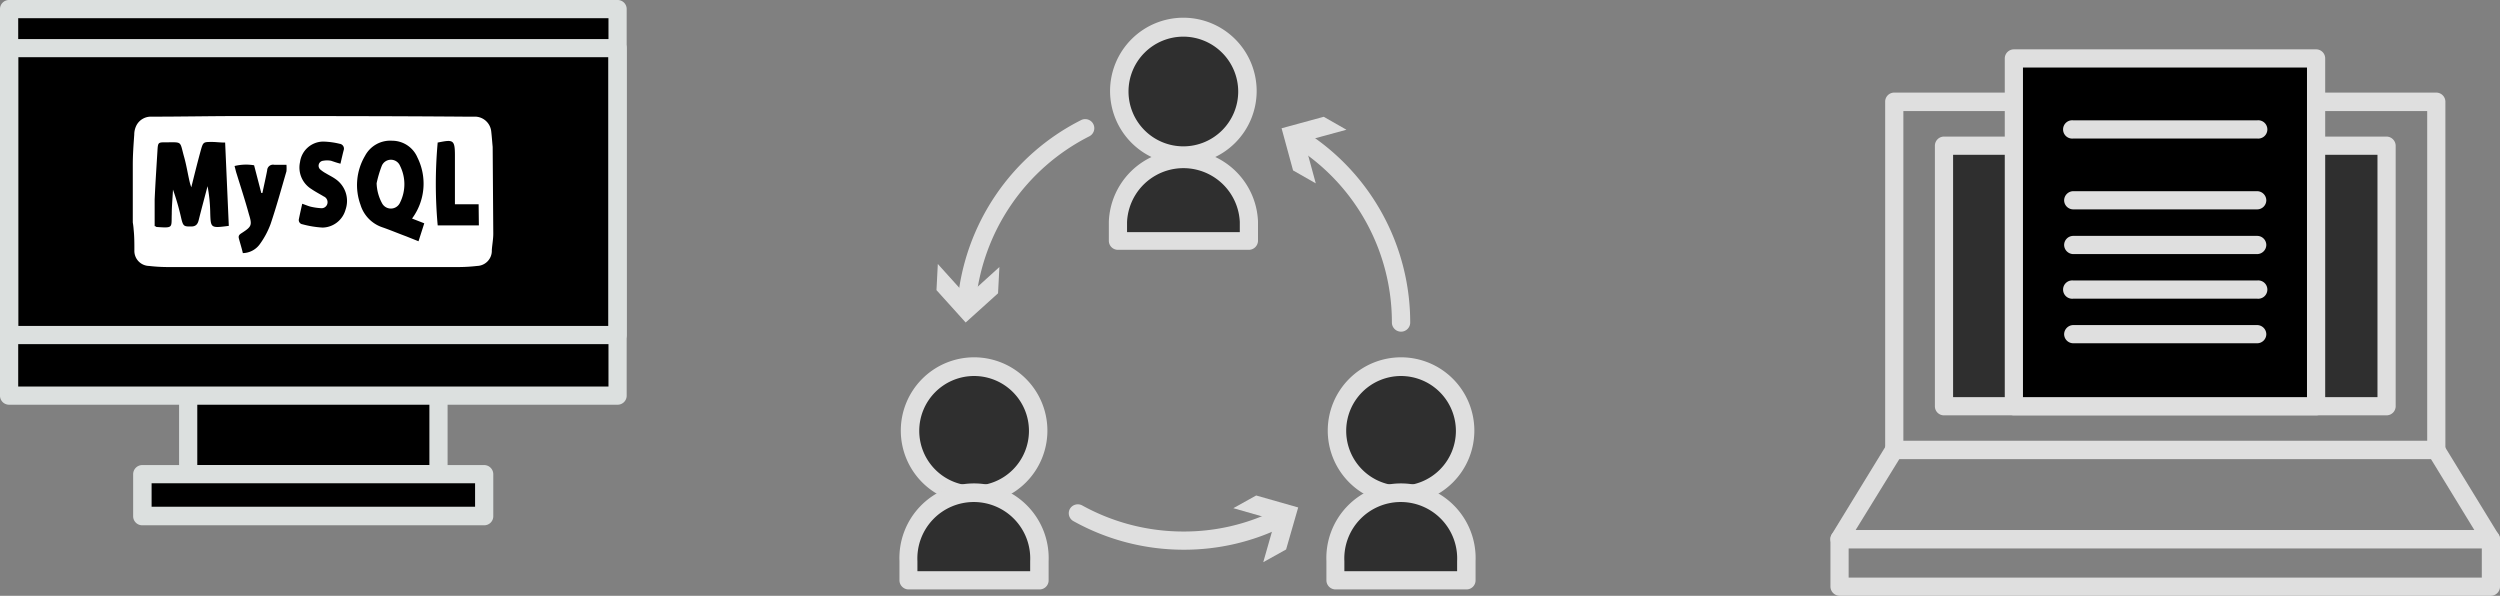 <svg id="Layer_1" data-name="Layer 1" xmlns="http://www.w3.org/2000/svg" viewBox="0 0 204.65 48.77"><rect x="0" y="0" width="204.65" height="48.77" fill="#808080" stroke="none"/><defs><style>.cls-1{fill:#dce0df;}.cls-2{fill:none;}.cls-3{fill:#dfdfdf;}.cls-4{fill:#2f2f2f;}.cls-5{fill:#fff;}</style></defs><rect x="15.41" y="29.19" width="20.49" height="9.63"/><path class="cls-1" d="M35.89,39.56H15.41a.75.75,0,0,1-.75-.74V29.19a.76.76,0,0,1,.75-.75H35.89a.75.75,0,0,1,.75.75v9.63A.74.74,0,0,1,35.89,39.56ZM16.15,38.07h19V29.93h-19Z"/><rect x="0.75" y="0.75" width="49.81" height="31.64"/><path class="cls-1" d="M50.56,33.13H.75A.74.74,0,0,1,0,32.38V.75A.74.74,0,0,1,.75,0H50.56a.74.74,0,0,1,.74.75V32.38A.74.74,0,0,1,50.56,33.13ZM1.49,31.64H49.81V1.49H1.49Z"/><rect class="cls-2" x="0.75" y="3.94" width="49.81" height="23.48"/><path class="cls-1" d="M50.56,28.17H.75A.75.75,0,0,1,0,27.42V3.94A.74.74,0,0,1,.75,3.2H50.56a.74.74,0,0,1,.74.74V27.42A.75.75,0,0,1,50.56,28.17ZM1.49,26.68H49.81v-22H1.49Z"/><rect x="11.66" y="38.82" width="27.97" height="3.41"/><path class="cls-1" d="M39.64,43h-28a.74.74,0,0,1-.74-.74V38.82a.75.75,0,0,1,.74-.75h28a.75.75,0,0,1,.74.75v3.41A.74.74,0,0,1,39.64,43ZM12.41,41.48H38.89V39.56H12.41Z"/><path class="cls-3" d="M199.43,37.58H155.06a.74.74,0,0,1-.74-.74V8.32a.74.74,0,0,1,.74-.74h44.37a.75.75,0,0,1,.75.74V36.84A.75.75,0,0,1,199.43,37.58Zm-43.62-1.49h42.88v-27H155.81Z"/><rect class="cls-4" x="159.13" y="11.93" width="36.23" height="21.3"/><path class="cls-3" d="M195.36,34H159.13a.74.74,0,0,1-.74-.74V11.93a.75.75,0,0,1,.74-.75h36.23a.76.76,0,0,1,.75.75v21.3A.75.75,0,0,1,195.36,34Zm-35.48-1.49h34.74V12.67H159.88Z"/><path class="cls-3" d="M203.9,44.88H150.59a.73.73,0,0,1-.65-.38.75.75,0,0,1,0-.75l4.47-7.3a.76.76,0,0,1,.64-.36h44.37a.76.76,0,0,1,.64.36l4.47,7.3a.72.72,0,0,1,0,.75A.73.73,0,0,1,203.9,44.88Zm-52-1.49h50.65L199,37.58H155.48Z"/><path class="cls-3" d="M203.9,48.77H150.59a.76.76,0,0,1-.75-.75V44.14a.75.75,0,0,1,.75-.75H203.9a.74.74,0,0,1,.75.75V48A.75.75,0,0,1,203.9,48.77Zm-52.57-1.49h51.83v-2.4H151.33Z"/><rect x="164.86" y="4.79" width="24.74" height="28.44"/><path class="cls-3" d="M189.6,34H164.86a.75.75,0,0,1-.75-.74V4.79a.75.75,0,0,1,.75-.75H189.6a.74.74,0,0,1,.74.75V33.23A.74.74,0,0,1,189.6,34Zm-24-1.49h23.25V5.53H165.6Z"/><path class="cls-3" d="M184.77,17.14H169.72a.75.75,0,0,1-.75-.74.76.76,0,0,1,.75-.75h15.05a.76.76,0,0,1,.75.75A.75.75,0,0,1,184.77,17.14Z"/><path class="cls-3" d="M184.77,11.34H169.72a.75.75,0,1,1,0-1.49h15.05a.75.75,0,1,1,0,1.49Z"/><path class="cls-3" d="M184.77,20.8H169.72a.76.76,0,0,1-.75-.75.75.75,0,0,1,.75-.74h15.05a.75.75,0,0,1,.75.74A.76.76,0,0,1,184.77,20.8Z"/><path class="cls-3" d="M184.77,24.45H169.72a.75.75,0,1,1,0-1.49h15.05a.75.75,0,1,1,0,1.49Z"/><path class="cls-3" d="M184.77,28.1H169.72a.75.75,0,0,1-.75-.74.76.76,0,0,1,.75-.75h15.05a.76.76,0,0,1,.75.75A.75.75,0,0,1,184.77,28.1Z"/><path class="cls-3" d="M96.87,45a18.54,18.54,0,0,1-9-2.34.74.74,0,0,1-.29-1,.75.75,0,0,1,1-.29,17.12,17.12,0,0,0,8.29,2.14,16.85,16.85,0,0,0,7.58-1.77.75.75,0,0,1,.66,1.34A18.34,18.34,0,0,1,96.87,45Z"/><polygon class="cls-3" points="100.96 41.6 104.39 42.58 103.41 46.02 105.28 44.98 106.27 41.54 102.83 40.56 100.96 41.6"/><path class="cls-3" d="M114.69,27.15a.75.75,0,0,1-.75-.75A17,17,0,0,0,106,12a.75.75,0,1,1,.8-1.26,18.52,18.52,0,0,1,8.64,15.69A.75.75,0,0,1,114.69,27.15Z"/><polygon class="cls-3" points="107.71 15.01 106.77 11.56 110.22 10.62 108.36 9.56 104.91 10.5 105.85 13.95 107.71 15.01"/><path class="cls-3" d="M79.13,25.45h-.07a.74.74,0,0,1-.67-.81A18.54,18.54,0,0,1,88.5,9.83a.74.74,0,1,1,.67,1.33,17.1,17.1,0,0,0-9.3,13.61A.74.74,0,0,1,79.13,25.45Z"/><polygon class="cls-3" points="81.81 21.86 79.16 24.26 76.77 21.61 76.66 23.75 79.05 26.4 81.7 24.01 81.81 21.86"/><path class="cls-4" d="M102.11,7.47a5.24,5.24,0,1,1-5.24-5.23A5.25,5.25,0,0,1,102.11,7.47Z"/><path class="cls-3" d="M96.87,13.45a6,6,0,1,1,6-6A6,6,0,0,1,96.87,13.45ZM96.87,3a4.49,4.49,0,1,0,4.49,4.49A4.5,4.5,0,0,0,96.87,3Z"/><path class="cls-4" d="M102.23,19.71H91.51V18.13a5.36,5.36,0,0,1,5.36-5.36h0a5.36,5.36,0,0,1,5.36,5.36Z"/><path class="cls-3" d="M102.23,20.45H91.51a.74.74,0,0,1-.74-.74V18.13a6.11,6.11,0,0,1,12.21,0v1.58A.75.75,0,0,1,102.23,20.45ZM92.26,19h9.23v-.83a4.62,4.62,0,0,0-9.23,0Z"/><path class="cls-4" d="M119.92,35.27A5.24,5.24,0,1,1,114.69,30,5.24,5.24,0,0,1,119.92,35.27Z"/><path class="cls-3" d="M114.69,41.25a6,6,0,1,1,6-6A6,6,0,0,1,114.69,41.25Zm0-10.47a4.49,4.49,0,1,0,4.49,4.49A4.5,4.5,0,0,0,114.69,30.78Z"/><path class="cls-4" d="M120.05,47.51H109.33V45.93a5.36,5.36,0,0,1,5.36-5.36h0a5.36,5.36,0,0,1,5.36,5.36Z"/><path class="cls-3" d="M120.05,48.25H109.33a.75.75,0,0,1-.75-.74V45.93a6.11,6.11,0,1,1,12.21,0v1.58A.74.74,0,0,1,120.05,48.25Zm-10-1.49h9.23v-.83a4.62,4.62,0,1,0-9.23,0Z"/><path class="cls-4" d="M85,35.27A5.24,5.24,0,1,1,79.74,30,5.24,5.24,0,0,1,85,35.27Z"/><path class="cls-3" d="M79.74,41.25a6,6,0,1,1,6-6A6,6,0,0,1,79.74,41.25Zm0-10.47a4.49,4.49,0,1,0,4.49,4.49A4.49,4.49,0,0,0,79.74,30.78Z"/><path class="cls-4" d="M85.1,47.51H74.38V45.93a5.36,5.36,0,0,1,5.36-5.36h0a5.36,5.36,0,0,1,5.36,5.36Z"/><path class="cls-3" d="M85.1,48.25H74.38a.75.75,0,0,1-.75-.74V45.93a6.11,6.11,0,1,1,12.21,0v1.58A.74.74,0,0,1,85.1,48.25Zm-10-1.49h9.23v-.83a4.62,4.62,0,1,0-9.23,0Z"/><path class="cls-5" d="M40.38,19.13c0,.45-.09.9-.12,1.35a1.24,1.24,0,0,1-1.2,1.29,13.55,13.55,0,0,1-1.43.09q-12,0-24,0a13.55,13.55,0,0,1-1.43-.09,1.23,1.23,0,0,1-1.2-1.28c0-.57,0-1.14-.06-1.7a5.41,5.41,0,0,0-.07-.58V13.49c0-.82.06-1.65.12-2.47a1.68,1.68,0,0,1,.17-.74,1.33,1.33,0,0,1,1.23-.73c2.44,0,4.88-.05,7.33-.05,6.15,0,12.3,0,18.45.05.26,0,.52,0,.78,0a1.35,1.35,0,0,1,1.26,1.19c.05.43.08.86.12,1.29Zm-21.65-.64-.3-6.82c-.43,0-.75-.05-1.07-.05-.72,0-.73,0-.93.71-.26.95-.5,1.91-.77,3a4,4,0,0,1-.14-.46c-.16-.7-.27-1.41-.47-2.1-.34-1.24-.12-1.12-1.47-1.12-.63,0-.65,0-.69.68-.08,1.32-.17,2.65-.23,4,0,.73,0,1.46,0,2.18.08,0,.12.07.16.07,1.4.1,1.2.06,1.24-1.06,0-.66.07-1.32.1-2a20.35,20.35,0,0,1,.69,2.41c.15.59.22.62.81.61.38,0,.53-.2.61-.54.23-.92.48-1.84.72-2.76a12.72,12.72,0,0,1,.22,2.2C17.25,18.68,17.25,18.68,18.73,18.49Zm16-.21-1-.39a4.8,4.8,0,0,0,.44-5,2.25,2.25,0,0,0-2.07-1.37,2.33,2.33,0,0,0-2.22,1.24,4.7,4.7,0,0,0-.37,4,2.8,2.8,0,0,0,1.8,1.85c.66.23,1.3.5,1.95.74l1,.4ZM27.87,13.4c.09-.39.17-.74.26-1.09a.4.4,0,0,0-.33-.54,6.17,6.17,0,0,0-1.35-.18,1.93,1.93,0,0,0-1.89,1.68,2.07,2.07,0,0,0,.94,2.21c.32.22.67.4,1,.6a.51.51,0,0,1,.3.59.49.49,0,0,1-.55.37,4.92,4.92,0,0,1-.77-.11c-.23-.05-.44-.15-.74-.25-.1.45-.19.84-.27,1.24a.35.35,0,0,0,.29.44,8,8,0,0,0,1.66.27,2,2,0,0,0,1.87-1.48,2.17,2.17,0,0,0-.82-2.49c-.25-.18-.53-.31-.79-.47a2.49,2.49,0,0,1-.43-.29.41.41,0,0,1,.2-.74,1.79,1.79,0,0,1,.65,0C27.34,13.24,27.56,13.32,27.87,13.4Zm-8,7.32A1.76,1.76,0,0,0,21.26,20a6.83,6.83,0,0,0,.89-1.66c.48-1.42.88-2.88,1.3-4.32a3.51,3.51,0,0,0,0-.53c-.37,0-.69,0-1,0a.48.48,0,0,0-.58.46c-.12.62-.26,1.23-.39,1.85h-.09l-.59-2.27a3.93,3.93,0,0,0-1.6.06c.07.25.11.46.18.66.34,1.1.7,2.2,1,3.3.27.87.22,1-.55,1.5-.17.11-.34.2-.28.45S19.78,20.28,19.88,20.72Zm19.31-4H37.24c0-1.4,0-2.71,0-4s-.15-1.3-1.36-1.06l-.05,0a37.52,37.52,0,0,0,0,6.79h3.37Z"/><path class="cls-5" d="M30.83,15a9.33,9.33,0,0,1,.42-1.42.81.81,0,0,1,1.5,0,3.37,3.37,0,0,1,0,3,.82.82,0,0,1-1.48.05A3.66,3.66,0,0,1,30.83,15Z"/></svg>